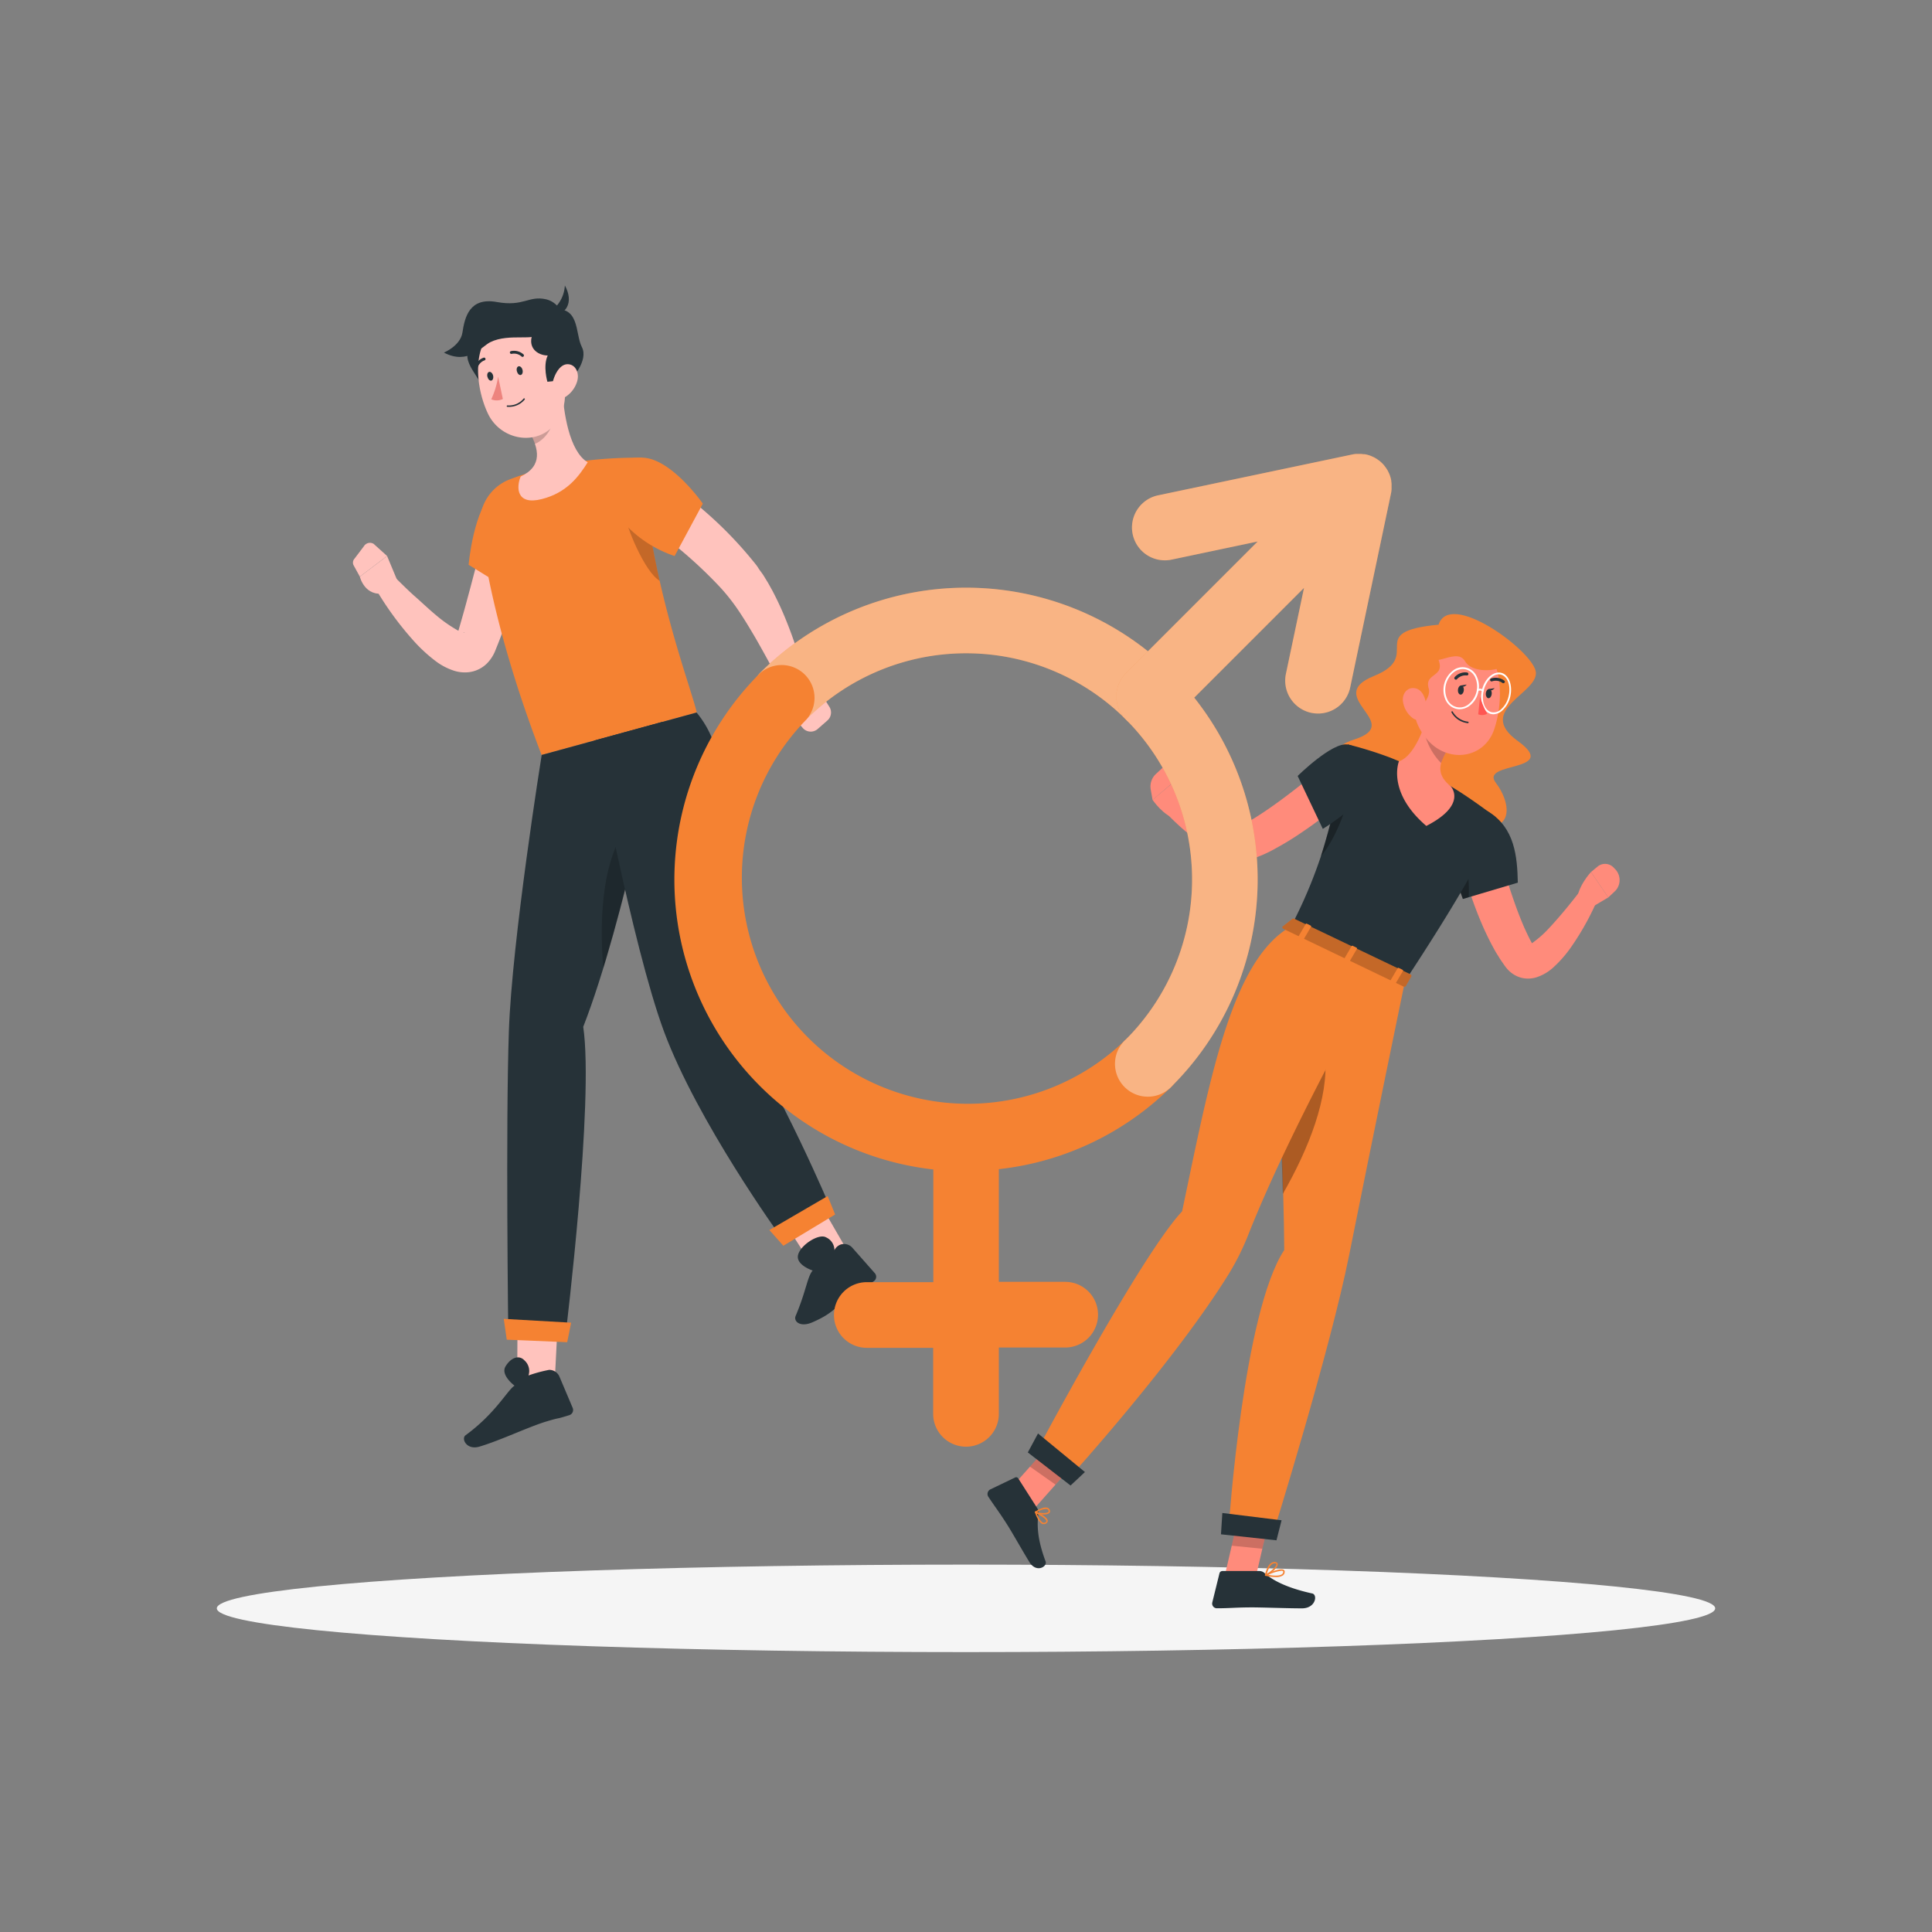 <svg xmlns="http://www.w3.org/2000/svg" viewBox="0 0 500 500"><rect x="0" y="0" width="500" height="500" fill="#808080" stroke="none"/><g id="freepik--Shadow--inject-13"><ellipse id="freepik--path--inject-13" cx="250" cy="416.24" rx="193.89" ry="11.32" style="fill:#f5f5f5"></ellipse></g><g id="freepik--character-1--inject-13"><path d="M136.83,140.87c-1.13,5-2.47,9.87-4,14.72-.77,2.42-1.61,4.81-2.48,7.21-.44,1.2-.9,2.39-1.37,3.58l-.73,1.82a10,10,0,0,1-2.12,3.39,8,8,0,0,1-4.57,2.34,9.14,9.14,0,0,1-4-.33,16.16,16.16,0,0,1-4.7-2.42,40.28,40.28,0,0,1-6.13-5.7,82.73,82.73,0,0,1-9.18-12.54,2.93,2.93,0,0,1,4.55-3.63l.1.09c1.71,1.66,3.45,3.43,5.24,5s3.55,3.27,5.35,4.76a35.93,35.93,0,0,0,5.37,3.81,6.21,6.21,0,0,0,2,.81c.17,0,.1-.1-.3-.07a2.42,2.42,0,0,0-1.34.62c-.29.28-.28.34-.26.19l.5-1.71,1-3.5c.67-2.34,1.29-4.71,1.93-7.06l3.72-14.13,0-.09a5.9,5.9,0,0,1,11.46,2.79Z" style="fill:#ffc3bd"></path><path d="M128.08,126.75c-5.6,5-6.8,19.42-6.8,19.42L138,156.51s1.54-8,2.61-17.71C141.82,128.27,134.86,120.67,128.08,126.75Z" style="fill:#F58232"></path><path d="M166.2,118.44c-11.53-.06-23,1.26-34.45,5.69a12,12,0,0,0-7.43,12.72c1.38,10.76,5.21,30.87,15.84,58.54l40.15-11C179,178.16,167.49,148.85,166.2,118.44Z" style="fill:#F58232"></path><path d="M102.83,150.25l-2.65-6.35-7.05,5.35s1.25,5.33,6.49,4.26Z" style="fill:#ffc3bd"></path><path d="M94.19,141.35l-2.46,3.25a1.52,1.52,0,0,0-.25,1.64l1.65,3,7.05-5.35-3.48-3.14A1.83,1.83,0,0,0,94.19,141.35Z" style="fill:#ffc3bd"></path><path d="M161.71,133c.18,2.92,5.12,15.07,9,17.29-.93-4.08-1.79-8.37-2.51-12.81Z" style="opacity:0.2"></path><path d="M145.53,100.73c.29,5.74,1.74,16.06,6.57,18.91-2.28,3.62-5.38,7.9-11.95,9.54s-6.55-3.11-5.4-5.85c5.86-2.79,4.55-7.32,2.39-11.37Z" style="fill:#ffc3bd"></path><path d="M142.11,105.31l-5,6.65a17.88,17.88,0,0,1,1.3,2.92c2.29-.84,4.91-4.11,4.55-6.62A8.65,8.65,0,0,0,142.11,105.31Z" style="opacity:0.2"></path><path d="M130.77,88.6c4.55,1.6,3.69,5.31,1.88,7,2.83,1,4.82,4.79,4.82,4.79l-4.8,3.85s-6.69-.21-7.86-4-7.68-8.3-.63-12.71S130.77,88.6,130.77,88.6Z" style="fill:#263238"></path><path d="M145,92.05c1.2,7.62,2.29,12-.66,16.69-4.45,7-14.52,5.55-18-1.57-3.12-6.42-4.56-17.8,2.16-22.36A10.64,10.64,0,0,1,145,92.05Z" style="fill:#ffc3bd"></path><path d="M139.59,86.09c-.71,2.45-7.72,0-12.7,2.46-2.27,1.12-5.71,6-12,2.7,0,0,4.28-1.76,4.79-5.2.6-4,1.84-9.16,8.88-7.89s8.21-1.73,12.77-.7C147.08,78.75,149.22,89.85,139.59,86.09Z" style="fill:#263238"></path><path d="M138.17,85.63C136,90,139.25,92,141.75,92c-1.29,2.72-.08,6.8-.08,6.8l6.12-.63s4.63-4.83,2.79-8.37-.33-11.3-8.45-9.51S138.17,85.63,138.17,85.63Z" style="fill:#263238"></path><path d="M140.08,82.17C144.33,80,146,77,146.19,73.89,148.44,77.94,147.27,82.22,140.08,82.17Z" style="fill:#263238"></path><path d="M149.31,98.88a7.23,7.23,0,0,1-3.4,4.09c-2.06,1-3.36-1-3-3.35.31-2.17,1.76-5.32,3.93-5.36S150.07,96.65,149.31,98.88Z" style="fill:#ffc3bd"></path><polygon points="133.85 358.23 143.59 356.99 144.5 339.08 133.94 340.12 133.85 358.23" style="fill:#ffc3bd"></polygon><path d="M150.94,265.74c10.77-27.57,20.54-78.93,20.54-78.93l-31.29,8.57s-7.7,47.92-8.5,71.61c-.84,24.64-.15,77.92-.15,77.92h14.9S153.78,285,150.94,265.74Z" style="fill:#263238"></path><path d="M164,211.92c-7.86,8.11-9.07,24.34-7.87,38.73,3.85-12.58,7.36-26.8,10.05-38.62Z" style="opacity:0.2"></path><polygon points="131.15 346.71 146.79 347.36 147.81 342.31 130.37 341.32 131.15 346.71" style="fill:#F58232"></polygon><path d="M135.24,95.78c.14.62-.08,1.18-.48,1.27s-.84-.35-1-1,.08-1.18.48-1.26S135.11,95.17,135.24,95.78Z" style="fill:#263238"></path><path d="M127.62,97.23c.14.62-.08,1.18-.48,1.27s-.84-.35-1-1,.08-1.18.48-1.26S127.49,96.62,127.62,97.23Z" style="fill:#263238"></path><path d="M128.91,97.48a22.12,22.12,0,0,1-1.77,5.86,3.61,3.61,0,0,0,3-.08Z" style="fill:#ed847e"></path><path d="M132.13,105.28a5.16,5.16,0,0,0,3.64-1.86.19.19,0,1,0-.3-.22,4.92,4.92,0,0,1-4.14,1.72.19.19,0,0,0-.19.18.18.18,0,0,0,.18.19A5.42,5.42,0,0,0,132.13,105.28Z" style="fill:#263238"></path><path d="M135.34,92.35a.36.36,0,0,0,.15-.1.38.38,0,0,0,0-.52,3.7,3.7,0,0,0-3.27-.86.37.37,0,0,0-.25.45.38.38,0,0,0,.46.26h0a2.91,2.91,0,0,1,2.58.71A.35.35,0,0,0,135.34,92.35Z" style="fill:#263238"></path><path d="M123.33,95.51a.34.34,0,0,0,.25-.24,2.89,2.89,0,0,1,1.8-2,.36.36,0,0,0,.25-.46.37.37,0,0,0-.45-.25,3.61,3.61,0,0,0-2.3,2.44.36.36,0,0,0,.45.46Z" style="fill:#263238"></path><polygon points="211.73 329.92 219.22 323.57 210.24 308.05 201.95 314.68 211.73 329.92" style="fill:#ffc3bd"></polygon><path d="M189,262.11c-8.83-34.13,5.43-60.55-8.72-77.71l-26.53,7.26s9.78,52.81,18.07,75.24C180.46,290.21,202,320,202,320l12.75-7.76S202.67,283.45,189,262.11Z" style="fill:#263238"></path><path d="M217.52,322.1a2.87,2.87,0,0,1,3.12.87l5.8,6.57a1.39,1.39,0,0,1-.25,2c-3.51,2.54-2.88,1.72-6.31,4.12-4,2.81-4.25,4.21-9.63,6.55-3.19,1.39-4.93-.25-4.34-1.65,2.75-6.5,3-10.09,4.4-11.75,0,0-4.37-1.42-3.78-4s5.34-5.64,7.22-4.6a3.64,3.64,0,0,1,2.2,3.34A2.9,2.9,0,0,1,217.52,322.1Z" style="fill:#263238"></path><path d="M142.12,354.52a2.87,2.87,0,0,1,2.69,1.81l3.42,8.08a1.4,1.4,0,0,1-.89,1.83c-4.13,1.29-1.73.39-5.75,1.58-4.7,1.39-12,4.93-17.5,6.56-3.33,1-4.81-2.06-3.59-2.95,7.79-5.68,10.83-11.68,12.66-12.82,0,0-3.7-2.73-2.32-5s3.48-3.08,4.93-1.5a3.65,3.65,0,0,1,1,3.86A35.9,35.9,0,0,1,142.12,354.52Z" style="fill:#263238"></path><polygon points="202.73 322.4 216.13 314.31 214.2 309.54 199.11 318.33 202.73 322.4" style="fill:#F58232"></polygon><path d="M168.76,121.58c2.49,1.71,4.73,3.43,7,5.22s4.5,3.66,6.7,5.57a102.93,102.93,0,0,1,12.39,12.78c.48.58,1,1.2,1.4,1.85s.93,1.27,1.35,1.93l1.22,2,1.11,2a83,83,0,0,1,3.7,8.07,110.27,110.27,0,0,1,5.18,16.59,2.94,2.94,0,0,1-5.47,2l0-.08c-2.56-4.88-5.18-9.83-7.9-14.54-1.38-2.35-2.77-4.66-4.23-6.83a51.54,51.54,0,0,0-4.69-6,114.84,114.84,0,0,0-11.67-10.88c-2.09-1.75-4.23-3.44-6.38-5.13s-4.38-3.36-6.47-4.92l-.08-.05a5.9,5.9,0,0,1,6.85-9.61Z" style="fill:#ffc3bd"></path><path d="M166.2,118.44c7.52.13,15.69,11.9,15.69,11.9l-7.3,13.56a31.11,31.11,0,0,1-14.65-10.37C153.61,125,157.09,118.29,166.2,118.44Z" style="fill:#F58232"></path><path d="M202.45,177l2.09,7.59,8-5s-2.73-6.64-6.49-5.76Z" style="fill:#ffc3bd"></path><path d="M211.62,188.66l2.52-2.21a2.74,2.74,0,0,0,.52-3.5l-2.09-3.34-8,5,3.19,3.8A2.73,2.73,0,0,0,211.62,188.66Z" style="fill:#ffc3bd"></path></g><g id="freepik--character-2--inject-13"><path d="M372.3,161.67c2.87-8.92,23.69,6.25,25.11,11.91s-15.92,10-4.63,18.17-9.92,5.28-5.68,10.81,6.4,16.69-14,8.94-35.5-16-22.5-20.17-8.33-11,4.92-16.36S352.71,163.5,372.3,161.67Z" style="fill:#F58232"></path><path d="M388.37,222.39c1.14,3.93,2.47,8.05,3.87,12,.72,2,1.47,3.88,2.27,5.74.43.91.84,1.84,1.29,2.7.21.45.44.87.67,1.27l.35.62.09.16,0,.08h0s0,0,0,0a2,2,0,0,0-.84-.42.91.91,0,0,0-.68,0,3,3,0,0,0,1.38-.65,27.64,27.64,0,0,0,4.23-3.8c2.8-3,5.54-6.38,8.13-9.74l.06-.07a2.49,2.49,0,0,1,4.25,2.52,69.43,69.43,0,0,1-6.63,12,31.26,31.26,0,0,1-4.89,5.64,11.9,11.9,0,0,1-4.33,2.5,7.23,7.23,0,0,1-3.93.09,7.37,7.37,0,0,1-3.53-2.21c-.22-.23-.37-.44-.55-.66l-.18-.26-.14-.19-.53-.77c-.36-.52-.69-1-1-1.55-.67-1-1.22-2.07-1.79-3.12-1.08-2.09-2.06-4.19-2.93-6.32a96.46,96.46,0,0,1-4.33-13,5,5,0,0,1,9.64-2.64Z" style="fill:#ff8b7b"></path><path d="M411.79,234.88l4.43-2.62-4.47-6.58s-3.58,3.78-3.61,7.57Z" style="fill:#ff8b7b"></path><path d="M417.93,224.86l-.2-.2a3.06,3.06,0,0,0-4.21-.45l-1.77,1.47,4.47,6.58,1.9-1.79A4.07,4.07,0,0,0,417.93,224.86Z" style="fill:#ff8b7b"></path><path d="M374,216.19c.12,2.62,1.64,7.75,2.91,11.59.92,2.78,1.69,4.87,1.69,4.87l1.53-.45,12.68-3.77c-.14-6.75-.79-14.15-7.58-18.35C380.93,207.44,373.76,211.51,374,216.19Z" style="fill:#263238"></path><path d="M376.88,227.78c.92,2.78,1.69,4.87,1.69,4.87l1.53-.45c.11-2.64.08-6.83-1.1-8.88A11.53,11.53,0,0,0,376.88,227.78Z" style="opacity:0.3"></path><polygon points="316.87 408.22 324.8 408.98 329.09 390.48 321.16 389.72 316.87 408.22" style="fill:#ff8b7b"></polygon><polygon points="260.55 386.33 267.16 390.99 279.56 377.02 272.95 372.37 260.55 386.33" style="fill:#ff8b7b"></polygon><path d="M268.41,390.27l-4.89-7.66a.62.62,0,0,0-.8-.24l-6.46,3.1a1.34,1.34,0,0,0-.48,1.89c1.75,2.65,2.73,3.83,4.87,7.2,1.33,2.08,4,6.86,5.78,9.73s4.68,1.16,4.17-.2c-2.29-6.11-2.19-9.61-1.87-12.4A2.18,2.18,0,0,0,268.41,390.27Z" style="fill:#263238"></path><path d="M325.89,406.58h-9.55a.78.78,0,0,0-.74.58l-1.86,7.55a1.22,1.22,0,0,0,1.21,1.51c3.36,0,5-.23,9.16-.23,2.58,0,9.26.25,12.83.25s4.12-3.53,2.67-3.85c-6.52-1.43-10.3-3.41-12.35-5.29A2,2,0,0,0,325.89,406.58Z" style="fill:#263238"></path><polygon points="329.08 390.48 326.69 400.82 318.77 400.02 321.15 389.72 329.08 390.48" style="opacity:0.2"></polygon><polygon points="272.94 372.37 279.56 377.02 273.16 384.22 266.55 379.56 272.94 372.37" style="opacity:0.2"></polygon><path d="M334.12,239.76l29.49,14.15c26.16-39.77,23.4-42.46,23.4-42.46s-4.56-3.53-9.38-6.62c-.73-.46-1.47-.92-2.2-1.36A104.77,104.77,0,0,0,362.05,197c-.68-.29-1.36-.56-2-.83a99,99,0,0,0-11.24-3.52c-1.15,5.86-2.19,10.8-3.19,15.08-1.3,5.58-2.53,10-3.76,13.84A123.6,123.6,0,0,1,334.12,239.76Z" style="fill:#263238"></path><path d="M341.83,221.61c3.43-3.84,7.39-13.28,7.09-17.07l-3.33,3.23C344.29,213.35,343.06,217.8,341.83,221.61Z" style="opacity:0.3"></path><path d="M368.26,188.74c-1.45,3.76-3.52,7.38-6.22,8.3,0,0-3.21,7.88,7.09,16.71,10.85-5.56,6.3-10.28,6.3-10.28-4.29-3.47-2.94-6.74.76-11.5L373,188.65A2.57,2.57,0,0,0,368.26,188.74Z" style="fill:#ff8b7b"></path><path d="M373,188.65a2.57,2.57,0,0,0-4.61-.24,16.9,16.9,0,0,0,4.55,9.06,17.4,17.4,0,0,1,3.22-5.5Z" style="opacity:0.2"></path><path d="M366,174.72c-.35,8.06-.67,11.46,2.86,16.07,5.31,6.93,15.09,5.81,17.8-1.93,2.44-7,2.62-19-4.73-23.13A10.6,10.6,0,0,0,366,174.72Z" style="fill:#ff8b7b"></path><path d="M389.34,176.67a.12.12,0,0,0,.05,0,.4.4,0,0,0-.11-.54,3.69,3.69,0,0,0-3.41-.53.39.39,0,0,0,.3.72,2.92,2.92,0,0,1,2.7.45A.36.36,0,0,0,389.34,176.67Z" style="fill:#263238"></path><path d="M370.3,167.23c6.21,8.94-2.07,6-.54,11,1,3.37-6.67,10.49-8.75,4.49S360.18,166,370.3,167.23Z" style="fill:#F58232"></path><path d="M367.78,167.17c1.12,8.39,8.83-.45,11.41,4s15.34,1.86,11.64-3.3S372.6,158.18,367.78,167.17Z" style="fill:#F58232"></path><path d="M363.08,181.49a6.55,6.55,0,0,0,2.42,4.27c1.76,1.38,3.44,0,3.61-2.12.15-1.91-.58-4.92-2.67-5.47S362.82,179.42,363.08,181.49Z" style="fill:#ff8b7b"></path><path d="M363.61,253.91s-8.3,40.13-14.47,71c-4.91,24.54-19.48,71.37-19.48,71.37L318,395.12s3.72-55.45,14.36-71.62c-.19-36-4.93-71.1,7.66-81.13Z" style="fill:#F58232"></path><polygon points="316.34 391.56 331.67 393.45 330.35 398.63 315.99 397.08 316.34 391.56" style="fill:#263238"></polygon><path d="M342.94,273.47l-11-10.56c-1.31,12.47-.43,28.77.06,46.07C338.81,297.07,343.86,284.11,342.94,273.47Z" style="opacity:0.3"></path><path d="M357.13,250.91s-22.45,39.28-34,68.45a65.05,65.05,0,0,1-5.11,10.31c-14,22.62-40.69,52.09-40.69,52.09l-8.53-7.13s26.52-49.84,37.13-61.14c7.24-34.47,12.78-65,28.16-73.73Z" style="fill:#F58232"></path><polygon points="277.06 384.45 266 375.89 268.64 370.98 280.78 380.96 277.06 384.45" style="fill:#263238"></polygon><path d="M334.46,237.79l-2.52,2c-.19.15-.05.48.3.65l30.92,14.85c.27.12.54.1.64-.06l1.45-2.55c.11-.17-.06-.44-.35-.58L335,237.8A.6.6,0,0,0,334.46,237.79Z" style="fill:#F58232"></path><path d="M334.46,237.79l-2.52,2c-.19.15-.05.48.3.65l30.92,14.85c.27.12.54.1.64-.06l1.45-2.55c.11-.17-.06-.44-.35-.58L335,237.8A.6.6,0,0,0,334.46,237.79Z" style="opacity:0.2"></path><path d="M337,243.1l-.8-.39c-.16-.07-.25-.21-.19-.31l1.92-3.29c.06-.1.24-.11.39,0l.8.39c.16.07.25.22.19.31l-1.92,3.29A.3.3,0,0,1,337,243.1Z" style="fill:#F58232"></path><path d="M360.78,254.54l-.8-.39c-.16-.07-.24-.22-.18-.31l1.92-3.29c.06-.1.23-.11.39,0l.8.39c.16.07.24.21.19.31l-1.93,3.29C361.12,254.6,360.94,254.61,360.78,254.54Z" style="fill:#F58232"></path><path d="M348.87,248.82l-.8-.39c-.15-.07-.24-.21-.18-.31l1.92-3.29c.06-.1.23-.11.39,0l.8.39c.16.07.25.21.19.31l-1.92,3.29C349.21,248.88,349,248.89,348.87,248.82Z" style="fill:#F58232"></path><path d="M377.32,178.48c-.07.65.21,1.22.63,1.28s.81-.43.88-1.08-.22-1.23-.63-1.28S377.39,177.83,377.32,178.48Z" style="fill:#263238"></path><path d="M384.54,179.41c-.07.65.21,1.22.63,1.28s.81-.43.88-1.09-.21-1.22-.63-1.27S384.61,178.76,384.54,179.41Z" style="fill:#263238"></path><path d="M385.23,178.34l1.58-.25S385.9,179.21,385.23,178.34Z" style="fill:#263238"></path><path d="M377.75,183.55a3.71,3.71,0,0,1-.93-.12,4.12,4.12,0,0,1-2.73-2.36,6.33,6.33,0,0,1,1.88-7.48,4,4,0,0,1,6.25,1.57,6,6,0,0,1,.33,4.06l-.23-.06.23.06a6,6,0,0,1-2.21,3.42A4.35,4.35,0,0,1,377.75,183.55Zm.81-10.4a3.91,3.91,0,0,0-2.31.81,5.86,5.86,0,0,0-1.74,6.91,3.54,3.54,0,0,0,5.55,1.4,5.86,5.86,0,0,0,1.74-6.91,3.7,3.7,0,0,0-2.42-2.11A3.29,3.29,0,0,0,378.56,173.15Z" style="fill:#fff"></path><path d="M386.5,184.85a2.82,2.82,0,0,1-.65-.08c-2-.51-3-3.3-2.31-6.23s3-4.91,5-4.41,3,3.3,2.3,6.24a6.93,6.93,0,0,1-2,3.46A3.55,3.55,0,0,1,386.5,184.85Zm1.37-10.33c-1.61,0-3.27,1.72-3.87,4.13-.68,2.68.2,5.22,2,5.66a2.81,2.81,0,0,0,2.57-.83,6.41,6.41,0,0,0,1.84-3.23c.67-2.68-.21-5.22-2-5.66A2,2,0,0,0,387.87,174.52Z" style="fill:#fff"></path><path d="M383.73,179a.21.21,0,0,1-.19-.1c-.27-.35-1-.12-1-.12a.23.23,0,1,1-.15-.44s1.07-.35,1.54.28a.24.24,0,0,1,0,.33A.3.3,0,0,1,383.73,179Z" style="fill:#fff"></path><path d="M383.05,180.27a18,18,0,0,0,1.84,4.44,2.71,2.71,0,0,1-2.33.15Z" style="fill:#ff5652"></path><path d="M379.94,187.15a.21.21,0,0,0,.14-.17.2.2,0,0,0-.17-.21,5.22,5.22,0,0,1-3.92-2.55.19.19,0,1,0-.33.17,5.47,5.47,0,0,0,4.21,2.76Z" style="fill:#263238"></path><path d="M376.87,175.9a.34.34,0,0,0,.16-.1,3,3,0,0,1,2.54-1,.37.37,0,0,0,.44-.3.4.4,0,0,0-.31-.46,3.65,3.65,0,0,0-3.22,1.19.39.39,0,0,0,.39.64Z" style="fill:#263238"></path><path d="M269.79,394.42l.12,0a1.06,1.06,0,0,0,1-.3.69.69,0,0,0,.24-.62c-.16-1-2.78-2.22-3.08-2.36a.19.19,0,0,0-.25.25C268.17,392.4,268.88,394.05,269.79,394.42Zm-1.45-2.69c1,.51,2.36,1.33,2.45,1.87a.29.29,0,0,1-.12.27.69.69,0,0,1-.66.21C269.48,393.94,268.87,393.08,268.34,391.73Z" style="fill:#F58232"></path><path d="M268.11,391.62c.9.36,2.85.55,3.46-.06a.7.7,0,0,0,.09-.84,1,1,0,0,0-.65-.54c-1.11-.32-3,1-3.11,1a.19.19,0,0,0-.08.17.18.18,0,0,0,.1.16Zm2.88-1.05a.61.61,0,0,1,.33.32c.11.22.05.33,0,.39-.39.4-2,.36-2.88.05a4.13,4.13,0,0,1,2.49-.78Z" style="fill:#F58232"></path><path d="M330.17,408.15a3.12,3.12,0,0,0,1.85-.44,1.17,1.17,0,0,0,.46-.92.56.56,0,0,0-.26-.52c-.88-.58-4.09.89-4.72,1.19a.19.19,0,0,0-.1.2.19.19,0,0,0,.15.16A12.39,12.39,0,0,0,330.17,408.15Zm1.47-1.64a.65.65,0,0,1,.38.08s.08.07.08.18a.77.77,0,0,1-.32.63c-.55.43-1.86.48-3.58.17A11.61,11.61,0,0,1,331.64,406.51Z" style="fill:#F58232"></path><path d="M327.59,407.83l.07,0c1.07-.44,3.19-2.18,3-3.08,0-.2-.17-.45-.66-.51-1.91-.22-2.61,3.23-2.64,3.37a.19.19,0,0,0,.06.19A.21.21,0,0,0,327.59,407.83Zm2.28-3.23H330q.3,0,.33.18c.08.52-1.38,1.9-2.46,2.5C328.1,406.45,328.73,404.6,329.87,404.6Z" style="fill:#F58232"></path><path d="M378,177.41l1.58-.25S378.68,178.28,378,177.41Z" style="fill:#263238"></path><path d="M348.64,206.34c-1.92,1.72-3.83,3.22-5.8,4.77s-4,3-6.08,4.4a75.33,75.33,0,0,1-6.53,4,33.49,33.49,0,0,1-7.79,3.25l-.24.06a3.78,3.78,0,0,1-1.8,0,24,24,0,0,1-5.81-2.32,44.39,44.39,0,0,1-4.76-3q-2.22-1.63-4.25-3.43c-1.35-1.23-2.63-2.43-3.89-3.82a2.5,2.5,0,0,1,3-3.89l.09,0c1.45.78,2.95,1.64,4.44,2.4s3,1.54,4.46,2.24,3,1.34,4.39,1.87a18.24,18.24,0,0,0,4,1.06l-2,.08a29.49,29.49,0,0,0,5.37-2.78c1.88-1.19,3.77-2.51,5.64-3.87s3.73-2.8,5.58-4.25,3.7-3,5.46-4.39l.05,0a5,5,0,0,1,6.48,7.61Z" style="fill:#ff8b7b"></path><path d="M306.11,208.64l-2.64-6L298.28,207s2.85,4.19,6.06,4.9Z" style="fill:#ff8b7b"></path><path d="M301.08,198.51l-1.92,1.78a4.45,4.45,0,0,0-1.35,4.05l.47,2.68,5.19-4.41Z" style="fill:#ff8b7b"></path><path d="M348.77,192.69c-3.95-.74-12.94,8.13-12.94,8.13l6.51,13.69s11.6-7,11.55-12C353.85,198,353.82,193.64,348.77,192.69Z" style="fill:#263238"></path></g><g id="freepik--gender-symbols--inject-13"><path d="M297.38,188.69a8.46,8.46,0,0,1-6-2.49,58.52,58.52,0,0,0-82.74,0,8.5,8.5,0,0,1-12-12,75.52,75.52,0,0,1,106.78,0,8.5,8.5,0,0,1-6,14.51Z" style="fill:#F58232"></path><path d="M297.38,188.69a8.46,8.46,0,0,1-6-2.49,58.52,58.52,0,0,0-82.74,0,8.5,8.5,0,0,1-12-12,75.52,75.52,0,0,1,106.78,0,8.5,8.5,0,0,1-6,14.51Z" style="fill:#fff;opacity:0.4"></path><path d="M303.39,281a8.5,8.5,0,0,0-12-12,58.51,58.51,0,0,1-82.74-82.74,8.5,8.5,0,0,0-12-12,75.49,75.49,0,0,0,44.89,128.4v29.16H224.33a8.5,8.5,0,0,0,0,17H241.5V365.9a8.5,8.5,0,0,0,17,0V348.74h17.17a8.5,8.5,0,1,0,0-17H258.5V302.58A75,75,0,0,0,303.39,281Z" style="fill:#F58232"></path><path d="M360.13,126.64a1.34,1.34,0,0,0,0-.2c0-.25,0-.51,0-.76s0-.2,0-.3,0-.48-.07-.71a2.17,2.17,0,0,0,0-.25,8.26,8.26,0,0,0-.55-1.86l-.09-.18a5.58,5.58,0,0,0-.35-.69c0-.08-.09-.15-.14-.23a5.91,5.91,0,0,0-.41-.61l-.16-.21a6.5,6.5,0,0,0-.65-.74h0a7.38,7.38,0,0,0-.73-.65l-.22-.16c-.2-.15-.4-.28-.6-.41l-.25-.15a6.77,6.77,0,0,0-.66-.33l-.21-.1a8,8,0,0,0-1.84-.55l-.28,0c-.22,0-.45-.06-.68-.07l-.32,0c-.24,0-.49,0-.73,0h-.23a7.93,7.93,0,0,0-1,.14h0l-50.25,10.57a8.5,8.5,0,0,0,3.5,16.64l22.27-4.69-34.07,34.07a8.53,8.53,0,0,0-1.09,1.34,6.52,6.52,0,0,0-.43.72,8,8,0,0,0-.62,1.53,9,9,0,0,0-.32,1.61q0,.41,0,.81c0,.28,0,.55,0,.82a8.48,8.48,0,0,0,2.46,5.19,58.59,58.59,0,0,1,0,82.74,8.5,8.5,0,1,0,12,12,75.61,75.61,0,0,0,5.66-100.42l28.41-28.41-4.69,22.27a8.52,8.52,0,0,0,6.57,10.07,8.84,8.84,0,0,0,1.76.18,8.5,8.5,0,0,0,8.31-6.75L360,127.65a0,0,0,0,0,0,0A8.26,8.26,0,0,0,360.13,126.64Z" style="fill:#F58232"></path><path d="M360.13,126.64a1.34,1.34,0,0,0,0-.2c0-.25,0-.51,0-.76s0-.2,0-.3,0-.48-.07-.71a2.17,2.17,0,0,0,0-.25,8.26,8.26,0,0,0-.55-1.86l-.09-.18a5.58,5.58,0,0,0-.35-.69c0-.08-.09-.15-.14-.23a5.91,5.91,0,0,0-.41-.61l-.16-.21a6.5,6.5,0,0,0-.65-.74h0a7.38,7.38,0,0,0-.73-.65l-.22-.16c-.2-.15-.4-.28-.6-.41l-.25-.15a6.77,6.77,0,0,0-.66-.33l-.21-.1a8,8,0,0,0-1.84-.55l-.28,0c-.22,0-.45-.06-.68-.07l-.32,0c-.24,0-.49,0-.73,0h-.23a7.93,7.93,0,0,0-1,.14h0l-50.25,10.57a8.5,8.5,0,0,0,3.5,16.64l22.27-4.69-34.07,34.07a8.53,8.53,0,0,0-1.09,1.34,6.52,6.52,0,0,0-.43.72,8,8,0,0,0-.62,1.53,9,9,0,0,0-.32,1.61q0,.41,0,.81c0,.28,0,.55,0,.82a8.48,8.48,0,0,0,2.46,5.19,58.59,58.59,0,0,1,0,82.74,8.5,8.5,0,1,0,12,12,75.61,75.61,0,0,0,5.66-100.42l28.41-28.41-4.69,22.27a8.52,8.52,0,0,0,6.57,10.07,8.84,8.84,0,0,0,1.76.18,8.5,8.5,0,0,0,8.31-6.75L360,127.65a0,0,0,0,0,0,0A8.26,8.26,0,0,0,360.13,126.64Z" style="fill:#fff;opacity:0.4"></path></g></svg>